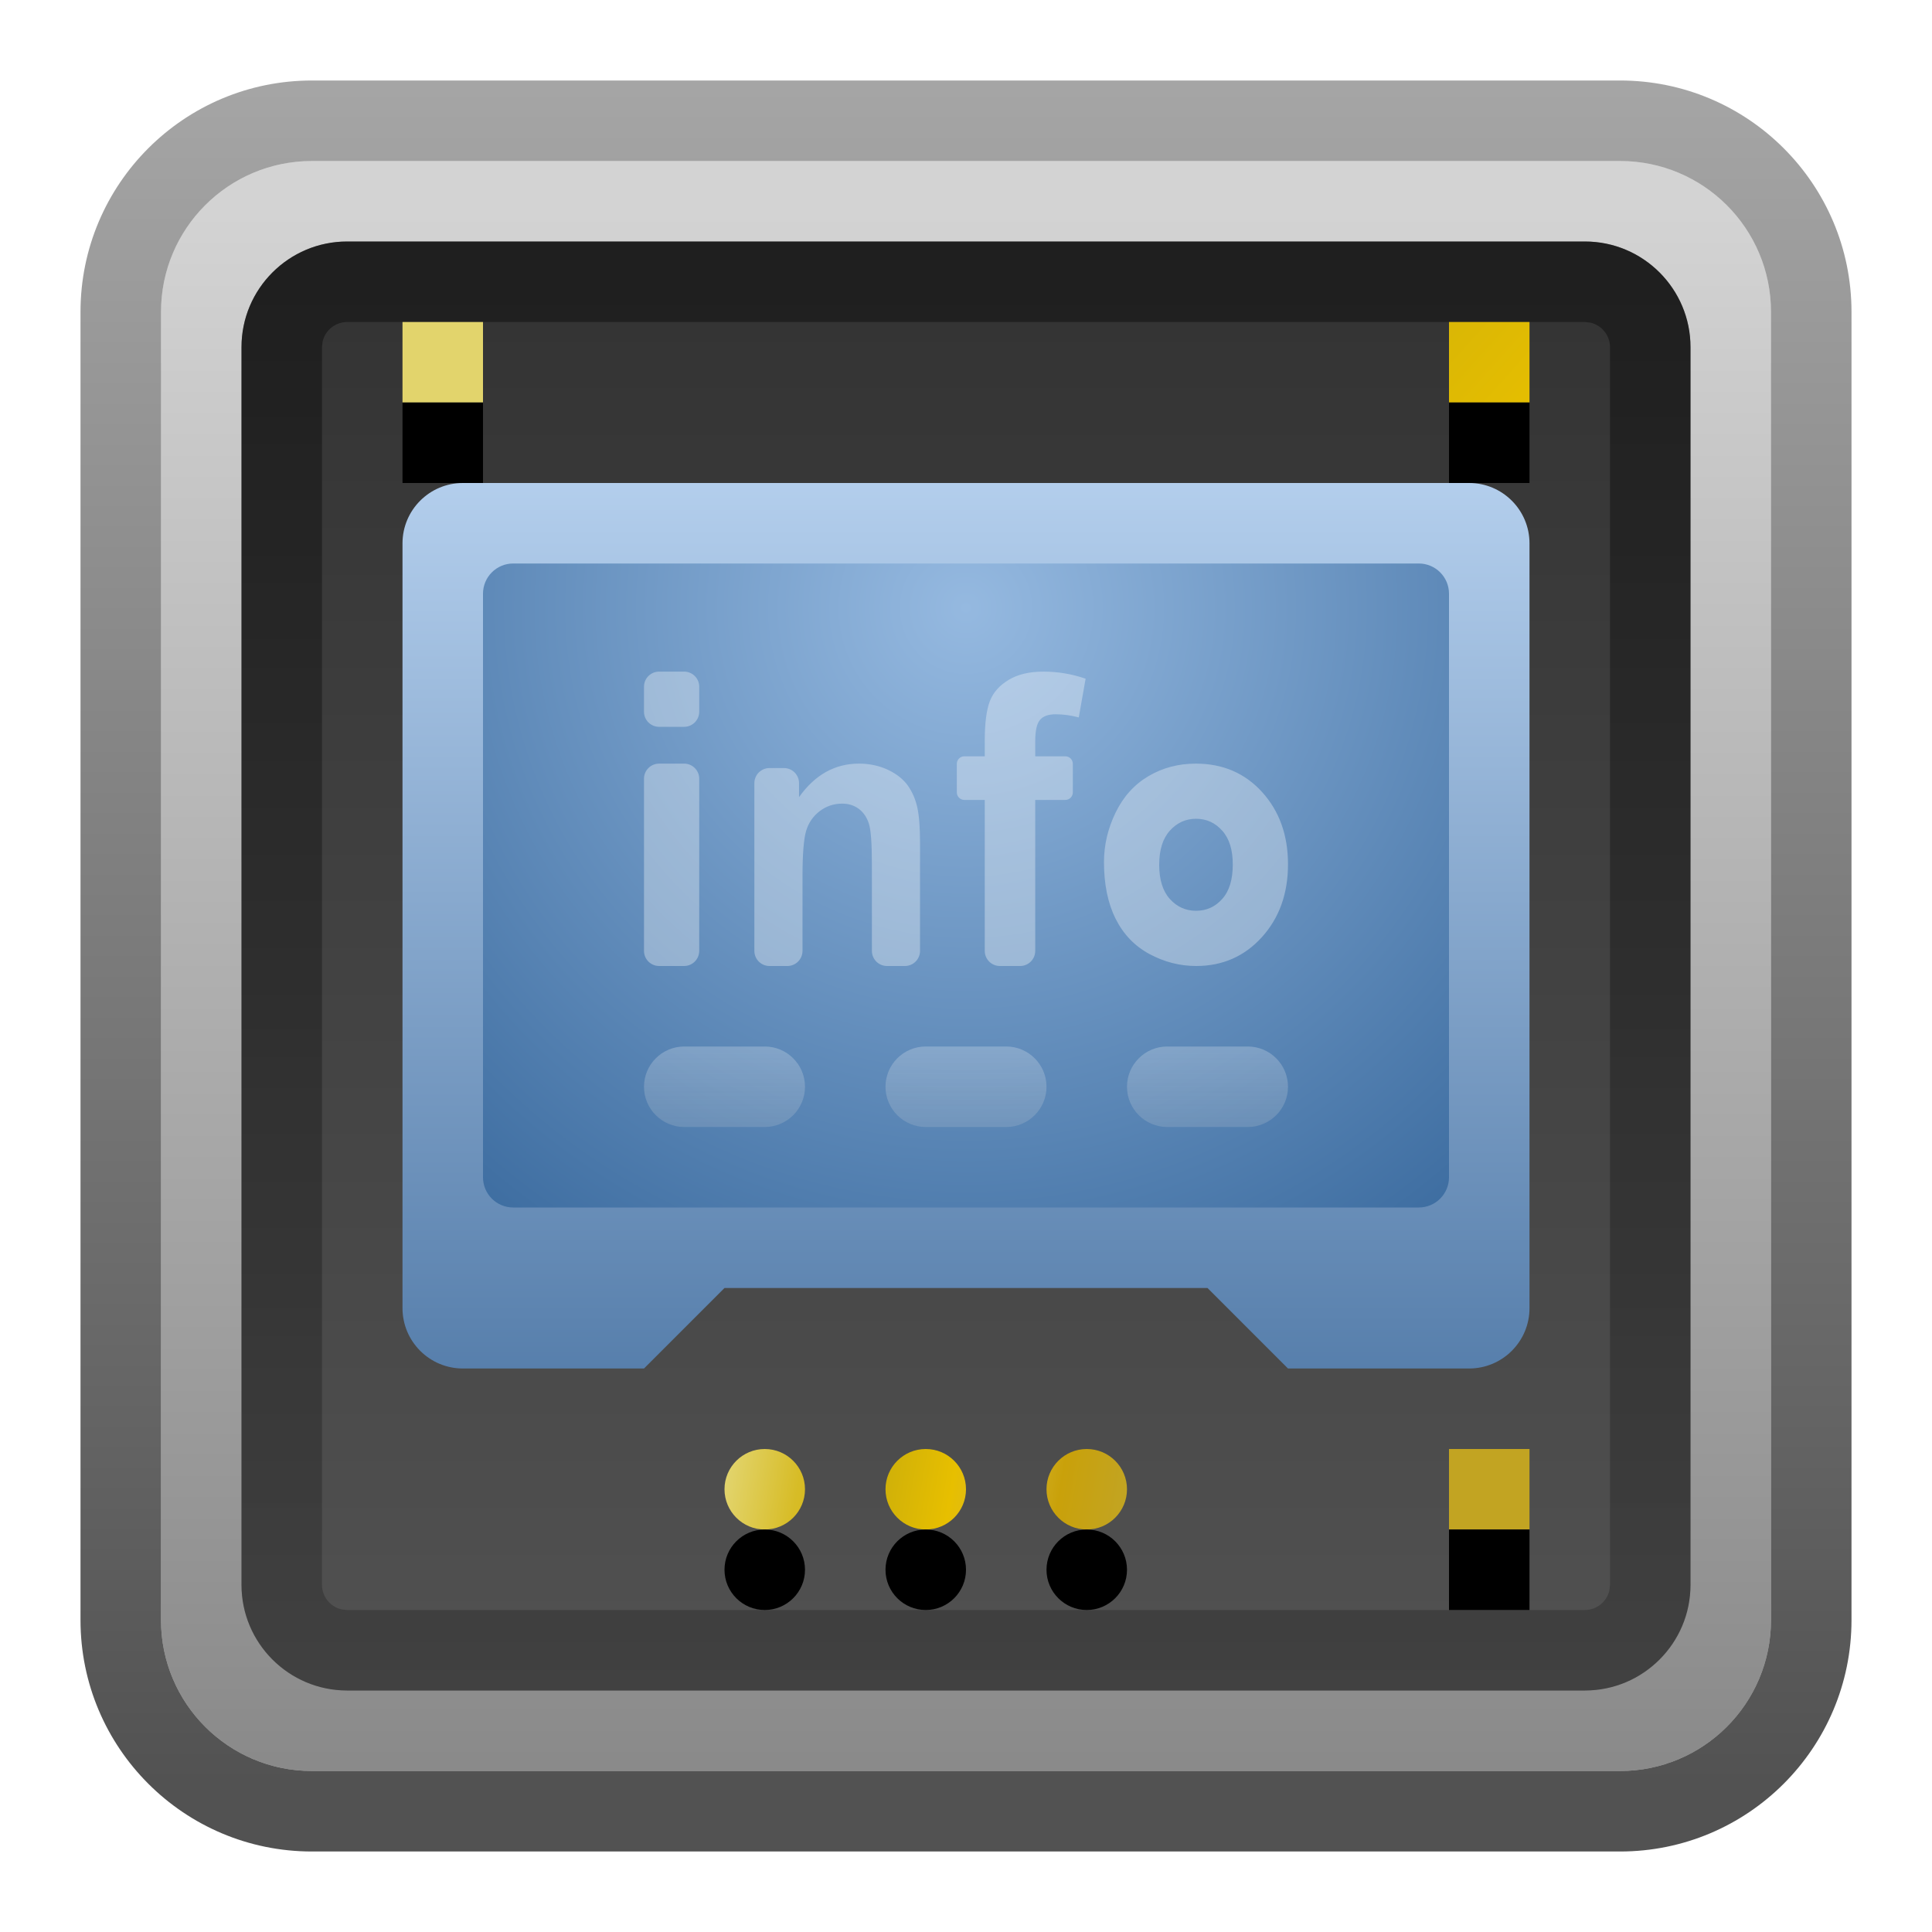 <svg xmlns="http://www.w3.org/2000/svg" xmlns:xlink="http://www.w3.org/1999/xlink" width="24" height="24" viewBox="0 0 24 24">
  <defs>
    <filter id="deepin-devicemanager-a" width="122.7%" height="122.7%" x="-11.4%" y="-11.4%" filterUnits="objectBoundingBox">
      <feOffset in="SourceAlpha" result="shadowOffsetOuter1"/>
      <feGaussianBlur in="shadowOffsetOuter1" result="shadowBlurOuter1" stdDeviation=".5"/>
      <feColorMatrix in="shadowBlurOuter1" result="shadowMatrixOuter1" values="0 0 0 0 0   0 0 0 0 0   0 0 0 0 0  0 0 0 0.15 0"/>
      <feMerge>
        <feMergeNode in="shadowMatrixOuter1"/>
        <feMergeNode in="SourceGraphic"/>
      </feMerge>
    </filter>
    <linearGradient id="deepin-devicemanager-b" x1="50%" x2="50%" y1="3.804%" y2="100.073%">
      <stop offset="0%" stop-color="#D3D3D3"/>
      <stop offset="100%" stop-color="#898989"/>
    </linearGradient>
    <linearGradient id="deepin-devicemanager-c" x1="54.878%" x2="54.878%" y1="-1.22%" y2="97.351%">
      <stop offset="0%" stop-opacity=".35"/>
      <stop offset="100%" stop-opacity=".68"/>
    </linearGradient>
    <linearGradient id="deepin-devicemanager-d" x1="50%" x2="50%" y1="-1.22%" y2="98.732%">
      <stop offset="0%" stop-color="#323232"/>
      <stop offset="100%" stop-color="#515151"/>
    </linearGradient>
    <linearGradient id="deepin-devicemanager-e" x1="54.878%" x2="54.878%" y1="-.526%" y2="101.596%">
      <stop offset="0%" stop-opacity=".404"/>
      <stop offset="100%" stop-opacity=".196"/>
    </linearGradient>
    <linearGradient id="deepin-devicemanager-f" x1="6.444%" x2="93.556%" y1="7.883%" y2="92.059%">
      <stop offset="0%" stop-color="#E2D46C"/>
      <stop offset="18.149%" stop-color="#D7BC26"/>
      <stop offset="38.886%" stop-color="#CFB009"/>
      <stop offset="56.473%" stop-color="#E7BF00"/>
      <stop offset="70.402%" stop-color="#D5B630"/>
      <stop offset="83.443%" stop-color="#C9A10A"/>
      <stop offset="100%" stop-color="#C2A422"/>
    </linearGradient>
    <path id="deepin-devicemanager-g" d="M17,3 L18,3 L18,4 L17,4 L17,3 Z M4,3 L5,3 L5,4 L4,4 L4,3 Z M17,17 L18,17 L18,18 L17,18 L17,17 Z"/>
    <filter id="deepin-devicemanager-h" width="107.1%" height="106.7%" x="-3.6%" y="-3.3%" filterUnits="objectBoundingBox">
      <feOffset dy="1" in="SourceAlpha" result="shadowOffsetInner1"/>
      <feComposite in="shadowOffsetInner1" in2="SourceAlpha" k2="-1" k3="1" operator="arithmetic" result="shadowInnerInner1"/>
      <feColorMatrix in="shadowInnerInner1" values="0 0 0 0 0.927   0 0 0 0 0.559   0 0 0 0 0  0 0 0 0.55 0"/>
    </filter>
    <linearGradient id="deepin-devicemanager-i" x1="50%" x2="50%" y1="101.22%" y2="-1.22%">
      <stop offset="0%" stop-color="#567EAB"/>
      <stop offset="100%" stop-color="#B4CFED"/>
    </linearGradient>
    <radialGradient id="deepin-devicemanager-j" cx="50%" cy="6.742%" r="134.604%" fx="50%" fy="6.742%" gradientTransform="matrix(0 1 -.667 0 .545 -.433)">
      <stop offset="0%" stop-color="#95B9E0"/>
      <stop offset="100%" stop-color="#336499"/>
    </radialGradient>
    <linearGradient id="deepin-devicemanager-k" x1="50%" x2="50%" y1=".523%" y2="225.911%">
      <stop offset="0%" stop-color="#FFF"/>
      <stop offset="100%" stop-color="#AAA" stop-opacity=".531"/>
    </linearGradient>
    <linearGradient id="deepin-devicemanager-l" x1="0%" x2="100%" y1="48.315%" y2="51.682%">
      <stop offset="0%" stop-color="#E2D46C"/>
      <stop offset="18.149%" stop-color="#D7BC26"/>
      <stop offset="38.886%" stop-color="#CFB009"/>
      <stop offset="56.473%" stop-color="#E7BF00"/>
      <stop offset="70.402%" stop-color="#D5B630"/>
      <stop offset="83.443%" stop-color="#C9A10A"/>
      <stop offset="100%" stop-color="#C2A422"/>
    </linearGradient>
    <path id="deepin-devicemanager-m" d="M8.5,17 C8.776,17 9,17.224 9,17.5 C9,17.776 8.776,18 8.5,18 C8.224,18 8,17.776 8,17.5 C8,17.224 8.224,17 8.5,17 Z M10.5,17 C10.776,17 11,17.224 11,17.5 C11,17.776 10.776,18 10.5,18 C10.224,18 10,17.776 10,17.5 C10,17.224 10.224,17 10.5,17 Z M12.5,17 C12.776,17 13,17.224 13,17.5 C13,17.776 12.776,18 12.5,18 C12.224,18 12,17.776 12,17.5 C12,17.224 12.224,17 12.5,17 Z"/>
    <filter id="deepin-devicemanager-n" width="120%" height="200%" x="-10%" y="-50%" filterUnits="objectBoundingBox">
      <feOffset dy="1" in="SourceAlpha" result="shadowOffsetInner1"/>
      <feComposite in="shadowOffsetInner1" in2="SourceAlpha" k2="-1" k3="1" operator="arithmetic" result="shadowInnerInner1"/>
      <feColorMatrix in="shadowInnerInner1" values="0 0 0 0 0.927   0 0 0 0 0.559   0 0 0 0 0  0 0 0 0.55 0"/>
    </filter>
  </defs>
  <g fill="none" fill-rule="evenodd" filter="url(#deepin-devicemanager-a)" transform="translate(1 1)">
    <path fill="url(#deepin-devicemanager-b)" fill-rule="nonzero" d="M2.875,1 L19.125,1 C20.161,1 21,1.839 21,2.875 L21,19.125 C21,20.161 20.161,21 19.125,21 L2.875,21 C1.839,21 1,20.161 1,19.125 L1,2.875 C1,1.839 1.839,1 2.875,1 Z"/>
    <path fill="url(#deepin-devicemanager-c)" fill-rule="nonzero" d="M19.125,0 L2.875,0 C1.287,0 0,1.287 0,2.875 L0,19.125 C0,20.713 1.287,22 2.875,22 L19.125,22 C20.713,22 22,20.713 22,19.125 L22,2.875 C22,1.287 20.713,0 19.125,0 Z M19.125,1 C20.161,1 21,1.839 21,2.875 L21,19.125 C21,20.161 20.161,21 19.125,21 L2.875,21 C1.839,21 1,20.161 1,19.125 L1,2.875 C1,1.839 1.839,1 2.875,1 L19.125,1 Z"/>
    <path fill="url(#deepin-devicemanager-d)" fill-rule="nonzero" d="M3.312,2 L18.688,2 C19.412,2 20,2.588 20,3.312 L20,18.688 C20,19.412 19.412,20 18.688,20 L3.312,20 C2.588,20 2,19.412 2,18.688 L2,3.312 C2,2.588 2.588,2 3.312,2 Z"/>
    <path fill="url(#deepin-devicemanager-e)" fill-rule="nonzero" d="M18.688,2 C19.412,2 20,2.588 20,3.312 L20,18.688 C20,19.412 19.412,20 18.688,20 L3.312,20 C2.588,20 2,19.412 2,18.688 L2,3.312 C2,2.588 2.588,2 3.312,2 L18.688,2 Z M18.688,3 L3.312,3 C3.165,3 3.041,3.103 3.008,3.241 L3,3.312 L3,18.688 C3,18.835 3.103,18.959 3.241,18.992 L3.312,19 L18.688,19 C18.835,19 18.959,18.897 18.992,18.759 L19,18.688 L19,3.312 C19,3.165 18.897,3.041 18.759,3.008 L18.688,3 Z"/>
    <use fill="url(#deepin-devicemanager-f)" xlink:href="#deepin-devicemanager-g"/>
    <use fill="#000" filter="url(#deepin-devicemanager-h)" xlink:href="#deepin-devicemanager-g"/>
    <path fill="url(#deepin-devicemanager-i)" fill-rule="nonzero" d="M17.25,5 C17.664,5 18,5.336 18,5.75 L18,15.25 C18,15.664 17.664,16 17.25,16 L15,16 L14,15 L8,15 L7,16 L4.75,16 C4.336,16 4,15.664 4,15.25 L4,5.75 C4,5.336 4.336,5 4.75,5 L17.25,5 Z"/>
    <path fill="url(#deepin-devicemanager-j)" fill-rule="nonzero" d="M17,6.375 L17,13.625 C17,13.832 16.832,14 16.625,14 L5.375,14 C5.168,14 5,13.832 5,13.625 L5,6.375 C5,6.168 5.168,6 5.375,6 L16.625,6 C16.832,6 17,6.168 17,6.375 Z"/>
    <path fill="#FFF" fill-opacity=".33" fill-rule="nonzero" d="M7.686,7.841 L7.686,7.53 C7.686,7.427 7.602,7.343 7.498,7.343 L7.188,7.343 C7.084,7.343 7,7.427 7,7.53 L7,7.841 C7,7.945 7.084,8.029 7.188,8.029 L7.498,8.029 C7.602,8.029 7.686,7.945 7.686,7.841 Z M7.686,10.812 L7.686,8.673 C7.686,8.57 7.602,8.486 7.498,8.486 L7.188,8.486 C7.084,8.486 7,8.57 7,8.673 L7,10.812 C7,10.916 7.084,11 7.188,11 L7.498,11 C7.602,11 7.686,10.916 7.686,10.812 Z M8.969,10.812 L8.969,9.886 L8.969,9.886 C8.969,9.612 8.984,9.423 9.014,9.321 C9.045,9.22 9.101,9.138 9.183,9.076 C9.265,9.014 9.358,8.983 9.462,8.983 C9.542,8.983 9.611,9.005 9.669,9.048 C9.726,9.092 9.768,9.152 9.793,9.23 C9.819,9.308 9.831,9.48 9.831,9.745 L9.831,10.812 C9.831,10.916 9.915,11 10.019,11 L10.241,11 C10.345,11 10.429,10.916 10.429,10.812 L10.429,9.472 L10.429,9.472 C10.429,9.282 10.418,9.136 10.396,9.034 C10.374,8.933 10.335,8.841 10.279,8.761 C10.223,8.681 10.14,8.615 10.031,8.563 C9.922,8.512 9.802,8.486 9.67,8.486 C9.371,8.486 9.123,8.625 8.926,8.902 L8.926,8.729 C8.926,8.625 8.842,8.541 8.739,8.541 L8.559,8.541 C8.455,8.541 8.371,8.625 8.371,8.729 L8.371,10.812 C8.371,10.916 8.455,11 8.559,11 L8.781,11 C8.885,11 8.969,10.916 8.969,10.812 Z M11.86,10.812 L11.86,8.937 L11.86,8.937 L12.234,8.937 C12.286,8.937 12.327,8.895 12.327,8.843 L12.327,8.489 C12.327,8.437 12.286,8.395 12.234,8.395 L11.86,8.395 L11.86,8.395 L11.86,8.211 C11.86,8.079 11.879,7.989 11.919,7.943 C11.958,7.896 12.023,7.873 12.114,7.873 C12.206,7.873 12.301,7.886 12.401,7.912 L12.486,7.431 C12.315,7.372 12.14,7.343 11.962,7.343 C11.788,7.343 11.644,7.377 11.531,7.445 C11.417,7.513 11.339,7.6 11.297,7.708 C11.255,7.816 11.233,7.98 11.233,8.199 L11.233,8.395 L10.979,8.395 C10.928,8.395 10.886,8.437 10.886,8.489 L10.886,8.843 C10.886,8.895 10.928,8.937 10.979,8.937 L11.233,8.937 L11.233,8.937 L11.233,10.812 C11.233,10.916 11.317,11 11.421,11 L11.672,11 C11.776,11 11.86,10.916 11.86,10.812 Z M13.859,11 C14.187,11 14.46,10.88 14.676,10.641 C14.892,10.402 15,10.1 15,9.736 C15,9.375 14.893,9.077 14.679,8.84 C14.465,8.604 14.19,8.486 13.855,8.486 C13.638,8.486 13.442,8.538 13.266,8.642 C13.09,8.746 12.954,8.897 12.858,9.095 C12.762,9.293 12.714,9.497 12.714,9.709 C12.714,9.985 12.762,10.22 12.858,10.412 C12.954,10.605 13.094,10.751 13.278,10.851 C13.463,10.95 13.656,11 13.859,11 Z M13.858,10.314 C13.729,10.314 13.62,10.265 13.532,10.167 C13.444,10.069 13.4,9.927 13.4,9.743 C13.4,9.558 13.444,9.417 13.532,9.319 C13.62,9.221 13.729,9.171 13.858,9.171 C13.987,9.171 14.096,9.221 14.183,9.319 C14.271,9.417 14.314,9.557 14.314,9.739 C14.314,9.926 14.271,10.069 14.183,10.167 C14.096,10.265 13.987,10.314 13.858,10.314 Z"/>
    <path fill="url(#deepin-devicemanager-k)" d="M8.5,12 C8.776,12 9,12.224 9,12.5 C9,12.776 8.776,13 8.5,13 L7.5,13 C7.224,13 7,12.776 7,12.5 C7,12.224 7.224,12 7.5,12 L8.5,12 Z M11.5,12 C11.776,12 12,12.224 12,12.5 C12,12.776 11.776,13 11.5,13 L10.5,13 C10.224,13 10,12.776 10,12.5 C10,12.224 10.224,12 10.5,12 L11.5,12 Z M14.5,12 C14.776,12 15,12.224 15,12.5 C15,12.776 14.776,13 14.5,13 L13.5,13 C13.224,13 13,12.776 13,12.5 C13,12.224 13.224,12 13.5,12 L14.5,12 Z" opacity=".229"/>
    <use fill="url(#deepin-devicemanager-l)" xlink:href="#deepin-devicemanager-m"/>
    <use fill="#000" filter="url(#deepin-devicemanager-n)" xlink:href="#deepin-devicemanager-m"/>
  </g>
</svg>
